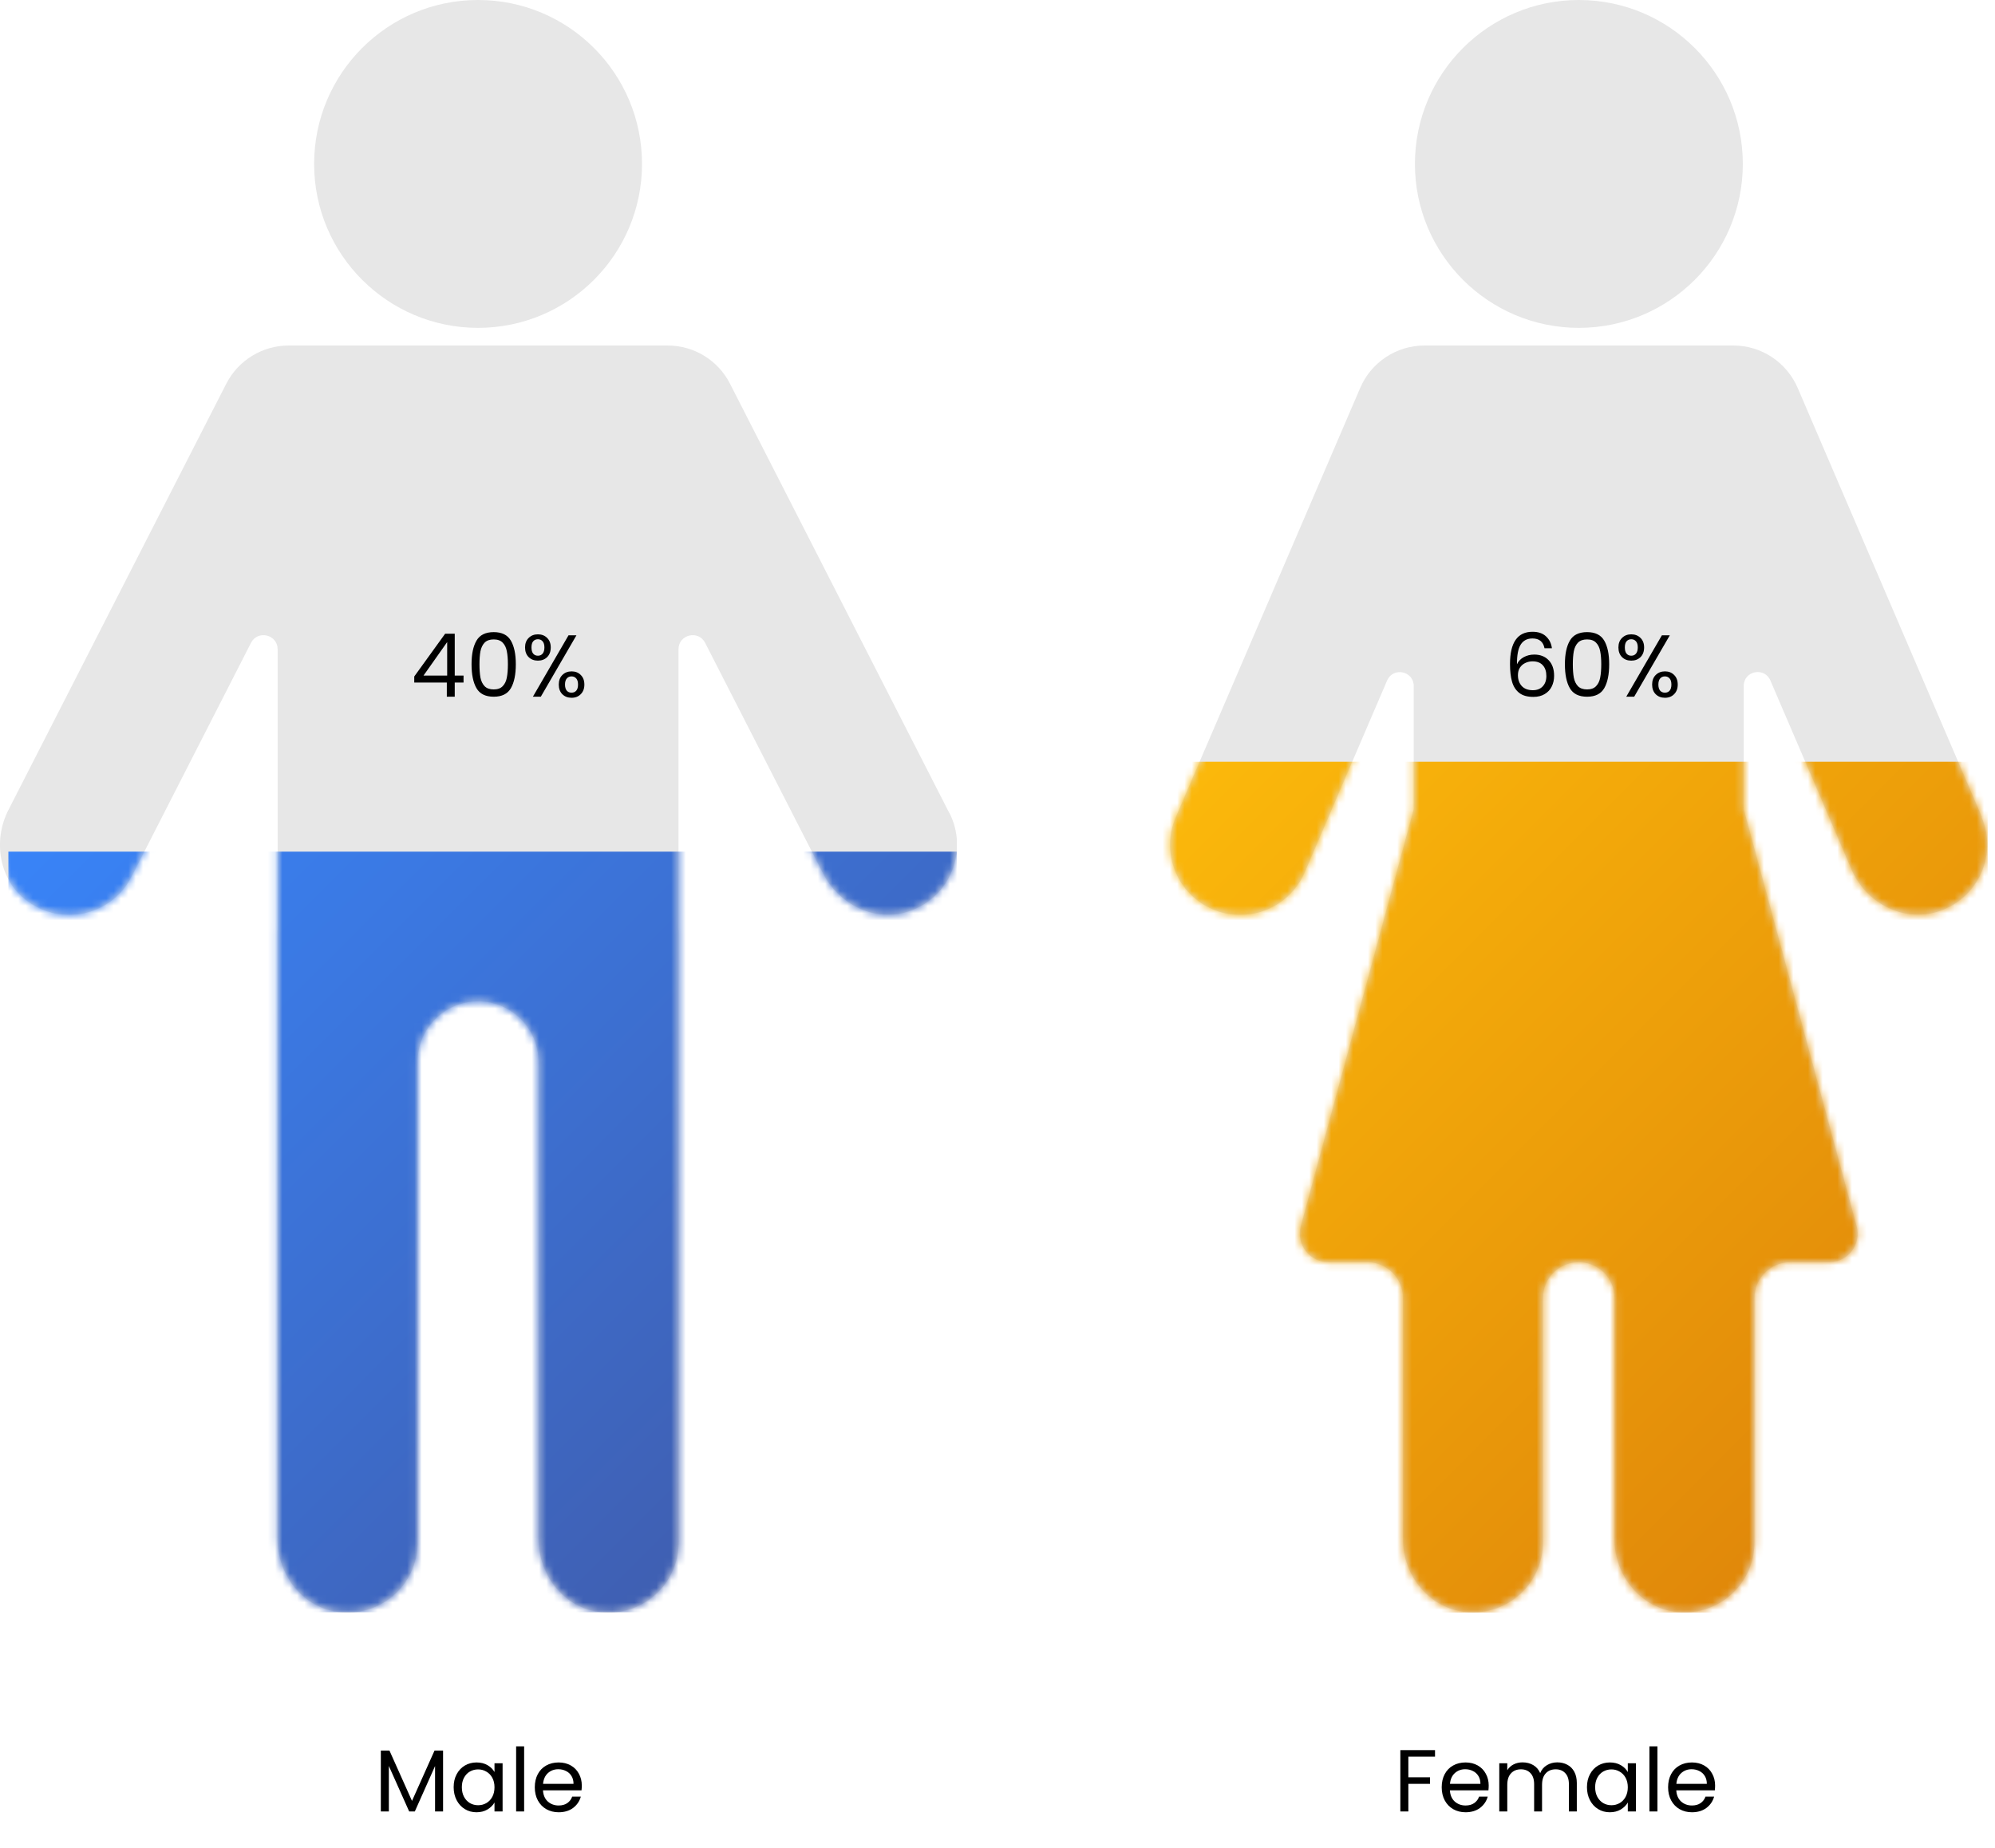 <svg width="272" height="252" viewBox="0 0 272 252" fill="none" xmlns="http://www.w3.org/2000/svg">
<g clip-path="url(#clip0_1385_30658)">
<path d="M65.18 44.704C77.519 44.704 87.532 34.691 87.532 22.352C87.532 10.014 77.539 0 65.18 0C52.821 0 42.828 10.014 42.828 22.352C42.828 34.691 52.842 44.704 65.18 44.704ZM129.422 110.843L99.524 52.312C97.893 49.11 94.609 47.111 91.02 47.111H39.361C35.771 47.111 32.488 49.13 30.856 52.312L1.142 110.456C-1 114.637 -0.123 119.98 3.63 122.794C5.404 124.14 7.444 124.752 9.422 124.752C12.889 124.752 16.254 122.855 17.926 119.552L34.221 87.655C35.139 85.86 37.852 86.513 37.852 88.532V126.73C37.852 126.73 37.831 126.894 37.831 126.996V209.817C37.831 214.569 41.074 218.994 45.785 219.749C51.761 220.728 56.941 216.139 56.941 210.327V144.779C56.941 140.231 60.632 136.54 65.18 136.54C69.728 136.54 73.419 140.231 73.419 144.779V209.817C73.419 214.569 76.662 218.994 81.373 219.749C87.349 220.728 92.529 216.139 92.529 210.327V126.996C92.529 126.996 92.508 126.812 92.508 126.73V88.532C92.508 86.513 95.221 85.86 96.139 87.655L112.209 119.083C114.371 123.325 119.266 125.772 123.793 124.304C129.565 122.448 132.074 116.003 129.443 110.843H129.422Z" fill="#E7E7E7"/>
<mask id="mask0_1385_30658" style="mask-type:luminance" maskUnits="userSpaceOnUse" x="-1" y="0" width="132" height="220">
<path d="M65.18 44.704C77.519 44.704 87.532 34.691 87.532 22.352C87.532 10.014 77.539 0 65.18 0C52.821 0 42.828 10.014 42.828 22.352C42.828 34.691 52.842 44.704 65.18 44.704ZM129.422 110.843L99.524 52.312C97.893 49.11 94.609 47.111 91.02 47.111H39.361C35.772 47.111 32.488 49.13 30.857 52.312L1.142 110.456C-0.999 114.637 -0.123 119.98 3.63 122.794C5.404 124.14 7.444 124.752 9.422 124.752C12.889 124.752 16.254 122.855 17.927 119.552L34.221 87.655C35.139 85.86 37.852 86.513 37.852 88.532V126.73C37.852 126.73 37.831 126.894 37.831 126.996V209.817C37.831 214.569 41.074 218.994 45.785 219.749C51.761 220.728 56.941 216.139 56.941 210.327V144.779C56.941 140.231 60.632 136.54 65.18 136.54C69.728 136.54 73.419 140.231 73.419 144.779V209.817C73.419 214.569 76.662 218.994 81.373 219.749C87.349 220.728 92.529 216.139 92.529 210.327V126.996C92.529 126.996 92.509 126.812 92.509 126.73V88.532C92.509 86.513 95.221 85.86 96.139 87.655L112.209 119.083C114.371 123.325 119.266 125.772 123.793 124.304C129.565 122.448 132.074 116.003 129.443 110.843H129.422Z" fill="white"/>
</mask>
<g mask="url(#mask0_1385_30658)">
<path d="M130.462 116.125H1.142V219.851H130.462V116.125Z" fill="url(#paint0_linear_1385_30658)"/>
</g>
<path d="M56.48 93.068V92.24L60.692 86.408H62V92.12H63.2V93.068H62V95H60.92V93.068H56.48ZM60.968 87.548L57.74 92.12H60.968V87.548ZM64.291 90.572C64.291 89.196 64.515 88.124 64.963 87.356C65.411 86.58 66.195 86.192 67.315 86.192C68.427 86.192 69.207 86.58 69.655 87.356C70.103 88.124 70.327 89.196 70.327 90.572C70.327 91.972 70.103 93.06 69.655 93.836C69.207 94.612 68.427 95 67.315 95C66.195 95 65.411 94.612 64.963 93.836C64.515 93.06 64.291 91.972 64.291 90.572ZM69.247 90.572C69.247 89.876 69.199 89.288 69.103 88.808C69.015 88.32 68.827 87.928 68.539 87.632C68.259 87.336 67.851 87.188 67.315 87.188C66.771 87.188 66.355 87.336 66.067 87.632C65.787 87.928 65.599 88.32 65.503 88.808C65.415 89.288 65.371 89.876 65.371 90.572C65.371 91.292 65.415 91.896 65.503 92.384C65.599 92.872 65.787 93.264 66.067 93.56C66.355 93.856 66.771 94.004 67.315 94.004C67.851 94.004 68.259 93.856 68.539 93.56C68.827 93.264 69.015 92.872 69.103 92.384C69.199 91.896 69.247 91.292 69.247 90.572ZM71.586 88.28C71.586 87.736 71.75 87.304 72.078 86.984C72.406 86.656 72.826 86.492 73.338 86.492C73.85 86.492 74.27 86.656 74.598 86.984C74.926 87.304 75.09 87.736 75.09 88.28C75.09 88.832 74.926 89.272 74.598 89.6C74.27 89.92 73.85 90.08 73.338 90.08C72.826 90.08 72.406 89.92 72.078 89.6C71.75 89.272 71.586 88.832 71.586 88.28ZM78.594 86.624L73.734 95H72.654L77.514 86.624H78.594ZM73.338 87.164C73.066 87.164 72.85 87.26 72.69 87.452C72.538 87.636 72.462 87.912 72.462 88.28C72.462 88.648 72.538 88.928 72.69 89.12C72.85 89.312 73.066 89.408 73.338 89.408C73.61 89.408 73.826 89.312 73.986 89.12C74.146 88.92 74.226 88.64 74.226 88.28C74.226 87.912 74.146 87.636 73.986 87.452C73.826 87.26 73.61 87.164 73.338 87.164ZM76.182 93.344C76.182 92.792 76.346 92.356 76.674 92.036C77.002 91.708 77.422 91.544 77.934 91.544C78.446 91.544 78.862 91.708 79.182 92.036C79.51 92.356 79.674 92.792 79.674 93.344C79.674 93.888 79.51 94.324 79.182 94.652C78.862 94.98 78.446 95.144 77.934 95.144C77.422 95.144 77.002 94.984 76.674 94.664C76.346 94.336 76.182 93.896 76.182 93.344ZM77.922 92.228C77.65 92.228 77.434 92.324 77.274 92.516C77.114 92.7 77.034 92.976 77.034 93.344C77.034 93.704 77.114 93.98 77.274 94.172C77.434 94.356 77.65 94.448 77.922 94.448C78.194 94.448 78.41 94.356 78.57 94.172C78.73 93.98 78.81 93.704 78.81 93.344C78.81 92.976 78.73 92.7 78.57 92.516C78.41 92.324 78.194 92.228 77.922 92.228Z" fill="black"/>
</g>
<path d="M60.408 238.696V247H59.316V240.808L56.556 247H55.788L53.016 240.796V247H51.924V238.696H53.1L56.172 245.56L59.244 238.696H60.408ZM61.852 243.688C61.852 243.016 61.988 242.428 62.26 241.924C62.532 241.412 62.904 241.016 63.376 240.736C63.856 240.456 64.388 240.316 64.972 240.316C65.548 240.316 66.048 240.44 66.472 240.688C66.896 240.936 67.212 241.248 67.42 241.624V240.424H68.524V247H67.42V245.776C67.204 246.16 66.88 246.48 66.448 246.736C66.024 246.984 65.528 247.108 64.96 247.108C64.376 247.108 63.848 246.964 63.376 246.676C62.904 246.388 62.532 245.984 62.26 245.464C61.988 244.944 61.852 244.352 61.852 243.688ZM67.42 243.7C67.42 243.204 67.32 242.772 67.12 242.404C66.92 242.036 66.648 241.756 66.304 241.564C65.968 241.364 65.596 241.264 65.188 241.264C64.78 241.264 64.408 241.36 64.072 241.552C63.736 241.744 63.468 242.024 63.268 242.392C63.068 242.76 62.968 243.192 62.968 243.688C62.968 244.192 63.068 244.632 63.268 245.008C63.468 245.376 63.736 245.66 64.072 245.86C64.408 246.052 64.78 246.148 65.188 246.148C65.596 246.148 65.968 246.052 66.304 245.86C66.648 245.66 66.92 245.376 67.12 245.008C67.32 244.632 67.42 244.196 67.42 243.7ZM71.461 238.12V247H70.369V238.12H71.461ZM79.322 243.46C79.322 243.668 79.31 243.888 79.286 244.12H74.03C74.07 244.768 74.29 245.276 74.69 245.644C75.098 246.004 75.59 246.184 76.166 246.184C76.638 246.184 77.03 246.076 77.342 245.86C77.662 245.636 77.886 245.34 78.014 244.972H79.19C79.014 245.604 78.662 246.12 78.134 246.52C77.606 246.912 76.95 247.108 76.166 247.108C75.542 247.108 74.982 246.968 74.486 246.688C73.998 246.408 73.614 246.012 73.334 245.5C73.054 244.98 72.914 244.38 72.914 243.7C72.914 243.02 73.05 242.424 73.322 241.912C73.594 241.4 73.974 241.008 74.462 240.736C74.958 240.456 75.526 240.316 76.166 240.316C76.79 240.316 77.342 240.452 77.822 240.724C78.302 240.996 78.67 241.372 78.926 241.852C79.19 242.324 79.322 242.86 79.322 243.46ZM78.194 243.232C78.194 242.816 78.102 242.46 77.918 242.164C77.734 241.86 77.482 241.632 77.162 241.48C76.85 241.32 76.502 241.24 76.118 241.24C75.566 241.24 75.094 241.416 74.702 241.768C74.318 242.12 74.098 242.608 74.042 243.232H78.194Z" fill="black"/>
<g clip-path="url(#clip1_1385_30658)">
<path d="M215.265 44.704C227.604 44.704 237.617 34.691 237.617 22.352C237.617 10.014 227.604 0 215.265 0C202.926 0 192.913 10.014 192.913 22.352C192.913 34.691 202.926 44.704 215.265 44.704ZM270.228 111.435L245.102 52.903C243.593 49.395 240.146 47.111 236.332 47.111H194.218C190.404 47.111 186.937 49.395 185.448 52.903L160.302 111.435C158.222 116.289 160.465 121.897 165.319 123.977C166.543 124.507 167.828 124.752 169.092 124.752C172.804 124.752 176.312 122.59 177.882 118.96L189.119 92.794C189.935 90.898 192.75 91.489 192.75 93.549V110.313L177.352 167.193C176.679 169.661 178.555 172.108 181.104 172.108H186.407C189.099 172.108 191.281 174.29 191.281 176.982V209.899C191.281 214.895 194.932 219.341 199.888 219.81C205.578 220.361 210.37 215.894 210.37 210.306V176.982C210.37 174.29 212.553 172.108 215.245 172.108C217.937 172.108 220.119 174.29 220.119 176.982V209.899C220.119 214.895 223.769 219.341 228.725 219.81C234.415 220.361 239.208 215.894 239.208 210.306V176.982C239.208 174.29 241.39 172.108 244.082 172.108H249.385C251.954 172.108 253.81 169.681 253.137 167.193L237.74 110.313V93.528C237.74 91.469 240.554 90.898 241.37 92.774L252.444 118.573C254.422 123.161 259.521 125.813 264.273 124.283C269.718 122.529 272.369 116.533 270.167 111.414L270.228 111.435Z" fill="#E7E7E7"/>
</g>
<mask id="mask1_1385_30658" style="mask-type:luminance" maskUnits="userSpaceOnUse" x="159" y="0" width="112" height="220">
<path d="M215.265 44.704C227.604 44.704 237.617 34.691 237.617 22.352C237.617 10.014 227.604 0 215.265 0C202.926 0 192.913 10.014 192.913 22.352C192.913 34.691 202.926 44.704 215.265 44.704ZM270.228 111.435L245.102 52.903C243.593 49.395 240.146 47.111 236.332 47.111H194.218C190.404 47.111 186.937 49.395 185.448 52.903L160.302 111.435C158.222 116.289 160.465 121.897 165.319 123.977C166.543 124.507 167.828 124.752 169.092 124.752C172.804 124.752 176.312 122.59 177.882 118.96L189.119 92.794C189.935 90.898 192.75 91.489 192.75 93.549V110.313L177.352 167.193C176.679 169.661 178.555 172.108 181.104 172.108H186.407C189.099 172.108 191.281 174.29 191.281 176.982V209.899C191.281 214.895 194.932 219.341 199.888 219.81C205.578 220.361 210.37 215.894 210.37 210.306V176.982C210.37 174.29 212.553 172.108 215.245 172.108C217.937 172.108 220.119 174.29 220.119 176.982V209.899C220.119 214.895 223.769 219.341 228.725 219.81C234.415 220.361 239.208 215.894 239.208 210.306V176.982C239.208 174.29 241.39 172.108 244.082 172.108H249.385C251.954 172.108 253.81 169.681 253.137 167.193L237.74 110.313V93.528C237.74 91.469 240.554 90.898 241.37 92.774L252.444 118.573C254.422 123.161 259.521 125.813 264.273 124.283C269.718 122.529 272.369 116.533 270.167 111.414L270.228 111.435Z" fill="white"/>
</mask>
<g mask="url(#mask1_1385_30658)">
<path d="M271.003 103.868H155V219.871H271.003V103.868Z" fill="url(#paint1_linear_1385_30658)"/>
</g>
<path d="M210.58 88.388C210.404 87.5 209.856 87.056 208.936 87.056C208.224 87.056 207.692 87.332 207.34 87.884C206.988 88.428 206.816 89.328 206.824 90.584C207.008 90.168 207.312 89.844 207.736 89.612C208.168 89.372 208.648 89.252 209.176 89.252C210 89.252 210.656 89.508 211.144 90.02C211.64 90.532 211.888 91.24 211.888 92.144C211.888 92.688 211.78 93.176 211.564 93.608C211.356 94.04 211.036 94.384 210.604 94.64C210.18 94.896 209.664 95.024 209.056 95.024C208.232 95.024 207.588 94.84 207.124 94.472C206.66 94.104 206.336 93.596 206.152 92.948C205.968 92.3 205.876 91.5 205.876 90.548C205.876 87.612 206.9 86.144 208.948 86.144C209.732 86.144 210.348 86.356 210.796 86.78C211.244 87.204 211.508 87.74 211.588 88.388H210.58ZM208.948 90.176C208.604 90.176 208.28 90.248 207.976 90.392C207.672 90.528 207.424 90.74 207.232 91.028C207.048 91.308 206.956 91.652 206.956 92.06C206.956 92.668 207.132 93.164 207.484 93.548C207.836 93.924 208.34 94.112 208.996 94.112C209.556 94.112 210 93.94 210.328 93.596C210.664 93.244 210.832 92.772 210.832 92.18C210.832 91.556 210.672 91.068 210.352 90.716C210.032 90.356 209.564 90.176 208.948 90.176ZM213.361 90.572C213.361 89.196 213.585 88.124 214.033 87.356C214.481 86.58 215.265 86.192 216.385 86.192C217.497 86.192 218.277 86.58 218.725 87.356C219.173 88.124 219.397 89.196 219.397 90.572C219.397 91.972 219.173 93.06 218.725 93.836C218.277 94.612 217.497 95 216.385 95C215.265 95 214.481 94.612 214.033 93.836C213.585 93.06 213.361 91.972 213.361 90.572ZM218.317 90.572C218.317 89.876 218.269 89.288 218.173 88.808C218.085 88.32 217.897 87.928 217.609 87.632C217.329 87.336 216.921 87.188 216.385 87.188C215.841 87.188 215.425 87.336 215.137 87.632C214.857 87.928 214.669 88.32 214.573 88.808C214.485 89.288 214.441 89.876 214.441 90.572C214.441 91.292 214.485 91.896 214.573 92.384C214.669 92.872 214.857 93.264 215.137 93.56C215.425 93.856 215.841 94.004 216.385 94.004C216.921 94.004 217.329 93.856 217.609 93.56C217.897 93.264 218.085 92.872 218.173 92.384C218.269 91.896 218.317 91.292 218.317 90.572ZM220.656 88.28C220.656 87.736 220.82 87.304 221.148 86.984C221.476 86.656 221.896 86.492 222.408 86.492C222.92 86.492 223.34 86.656 223.668 86.984C223.996 87.304 224.16 87.736 224.16 88.28C224.16 88.832 223.996 89.272 223.668 89.6C223.34 89.92 222.92 90.08 222.408 90.08C221.896 90.08 221.476 89.92 221.148 89.6C220.82 89.272 220.656 88.832 220.656 88.28ZM227.664 86.624L222.804 95H221.724L226.584 86.624H227.664ZM222.408 87.164C222.136 87.164 221.92 87.26 221.76 87.452C221.608 87.636 221.532 87.912 221.532 88.28C221.532 88.648 221.608 88.928 221.76 89.12C221.92 89.312 222.136 89.408 222.408 89.408C222.68 89.408 222.896 89.312 223.056 89.12C223.216 88.92 223.296 88.64 223.296 88.28C223.296 87.912 223.216 87.636 223.056 87.452C222.896 87.26 222.68 87.164 222.408 87.164ZM225.252 93.344C225.252 92.792 225.416 92.356 225.744 92.036C226.072 91.708 226.492 91.544 227.004 91.544C227.516 91.544 227.932 91.708 228.252 92.036C228.58 92.356 228.744 92.792 228.744 93.344C228.744 93.888 228.58 94.324 228.252 94.652C227.932 94.98 227.516 95.144 227.004 95.144C226.492 95.144 226.072 94.984 225.744 94.664C225.416 94.336 225.252 93.896 225.252 93.344ZM226.992 92.228C226.72 92.228 226.504 92.324 226.344 92.516C226.184 92.7 226.104 92.976 226.104 93.344C226.104 93.704 226.184 93.98 226.344 94.172C226.504 94.356 226.72 94.448 226.992 94.448C227.264 94.448 227.48 94.356 227.64 94.172C227.8 93.98 227.88 93.704 227.88 93.344C227.88 92.976 227.8 92.7 227.64 92.516C227.48 92.324 227.264 92.228 226.992 92.228Z" fill="black"/>
<path d="M195.652 238.636V239.524H192.016V242.344H194.968V243.232H192.016V247H190.924V238.636H195.652ZM202.971 243.46C202.971 243.668 202.959 243.888 202.935 244.12H197.679C197.719 244.768 197.939 245.276 198.339 245.644C198.747 246.004 199.239 246.184 199.815 246.184C200.287 246.184 200.679 246.076 200.991 245.86C201.311 245.636 201.535 245.34 201.663 244.972H202.839C202.663 245.604 202.311 246.12 201.783 246.52C201.255 246.912 200.599 247.108 199.815 247.108C199.191 247.108 198.631 246.968 198.135 246.688C197.647 246.408 197.263 246.012 196.983 245.5C196.703 244.98 196.563 244.38 196.563 243.7C196.563 243.02 196.699 242.424 196.971 241.912C197.243 241.4 197.623 241.008 198.111 240.736C198.607 240.456 199.175 240.316 199.815 240.316C200.439 240.316 200.991 240.452 201.471 240.724C201.951 240.996 202.319 241.372 202.575 241.852C202.839 242.324 202.971 242.86 202.971 243.46ZM201.843 243.232C201.843 242.816 201.751 242.46 201.567 242.164C201.383 241.86 201.131 241.632 200.811 241.48C200.499 241.32 200.151 241.24 199.767 241.24C199.215 241.24 198.743 241.416 198.351 241.768C197.967 242.12 197.747 242.608 197.691 243.232H201.843ZM212.32 240.304C212.832 240.304 213.288 240.412 213.688 240.628C214.088 240.836 214.404 241.152 214.636 241.576C214.868 242 214.984 242.516 214.984 243.124V247H213.904V243.28C213.904 242.624 213.74 242.124 213.412 241.78C213.092 241.428 212.656 241.252 212.104 241.252C211.536 241.252 211.084 241.436 210.748 241.804C210.412 242.164 210.244 242.688 210.244 243.376V247H209.164V243.28C209.164 242.624 209 242.124 208.672 241.78C208.352 241.428 207.916 241.252 207.364 241.252C206.796 241.252 206.344 241.436 206.008 241.804C205.672 242.164 205.504 242.688 205.504 243.376V247H204.412V240.424H205.504V241.372C205.72 241.028 206.008 240.764 206.368 240.58C206.736 240.396 207.14 240.304 207.58 240.304C208.132 240.304 208.62 240.428 209.044 240.676C209.468 240.924 209.784 241.288 209.992 241.768C210.176 241.304 210.48 240.944 210.904 240.688C211.328 240.432 211.8 240.304 212.32 240.304ZM216.368 243.688C216.368 243.016 216.504 242.428 216.776 241.924C217.048 241.412 217.42 241.016 217.892 240.736C218.372 240.456 218.904 240.316 219.488 240.316C220.064 240.316 220.564 240.44 220.988 240.688C221.412 240.936 221.728 241.248 221.936 241.624V240.424H223.04V247H221.936V245.776C221.72 246.16 221.396 246.48 220.964 246.736C220.54 246.984 220.044 247.108 219.476 247.108C218.892 247.108 218.364 246.964 217.892 246.676C217.42 246.388 217.048 245.984 216.776 245.464C216.504 244.944 216.368 244.352 216.368 243.688ZM221.936 243.7C221.936 243.204 221.836 242.772 221.636 242.404C221.436 242.036 221.164 241.756 220.82 241.564C220.484 241.364 220.112 241.264 219.704 241.264C219.296 241.264 218.924 241.36 218.588 241.552C218.252 241.744 217.984 242.024 217.784 242.392C217.584 242.76 217.484 243.192 217.484 243.688C217.484 244.192 217.584 244.632 217.784 245.008C217.984 245.376 218.252 245.66 218.588 245.86C218.924 246.052 219.296 246.148 219.704 246.148C220.112 246.148 220.484 246.052 220.82 245.86C221.164 245.66 221.436 245.376 221.636 245.008C221.836 244.632 221.936 244.196 221.936 243.7ZM225.977 238.12V247H224.885V238.12H225.977ZM233.838 243.46C233.838 243.668 233.826 243.888 233.802 244.12H228.546C228.586 244.768 228.806 245.276 229.206 245.644C229.614 246.004 230.106 246.184 230.682 246.184C231.154 246.184 231.546 246.076 231.858 245.86C232.178 245.636 232.402 245.34 232.53 244.972H233.706C233.53 245.604 233.178 246.12 232.65 246.52C232.122 246.912 231.466 247.108 230.682 247.108C230.058 247.108 229.498 246.968 229.002 246.688C228.514 246.408 228.13 246.012 227.85 245.5C227.57 244.98 227.43 244.38 227.43 243.7C227.43 243.02 227.566 242.424 227.838 241.912C228.11 241.4 228.49 241.008 228.978 240.736C229.474 240.456 230.042 240.316 230.682 240.316C231.306 240.316 231.858 240.452 232.338 240.724C232.818 240.996 233.186 241.372 233.442 241.852C233.706 242.324 233.838 242.86 233.838 243.46ZM232.71 243.232C232.71 242.816 232.618 242.46 232.434 242.164C232.25 241.86 231.998 241.632 231.678 241.48C231.366 241.32 231.018 241.24 230.634 241.24C230.082 241.24 229.61 241.416 229.218 241.768C228.834 242.12 228.614 242.608 228.558 243.232H232.71Z" fill="black"/>
<defs>
<linearGradient id="paint0_linear_1385_30658" x1="-0.775" y1="101.401" x2="138.844" y2="241.041" gradientUnits="userSpaceOnUse">
<stop stop-color="#3887FE"/>
<stop offset="1" stop-color="#425197"/>
</linearGradient>
<linearGradient id="paint1_linear_1385_30658" x1="146.72" y1="95.588" x2="285.707" y2="234.576" gradientUnits="userSpaceOnUse">
<stop stop-color="#FFBF0B"/>
<stop offset="1" stop-color="#D77709"/>
</linearGradient>
<clipPath id="clip0_1385_30658">
<rect width="130.463" height="219.871" fill="white"/>
</clipPath>
<clipPath id="clip1_1385_30658">
<rect width="116.003" height="219.871" fill="white" transform="translate(155)"/>
</clipPath>
</defs>
</svg>
